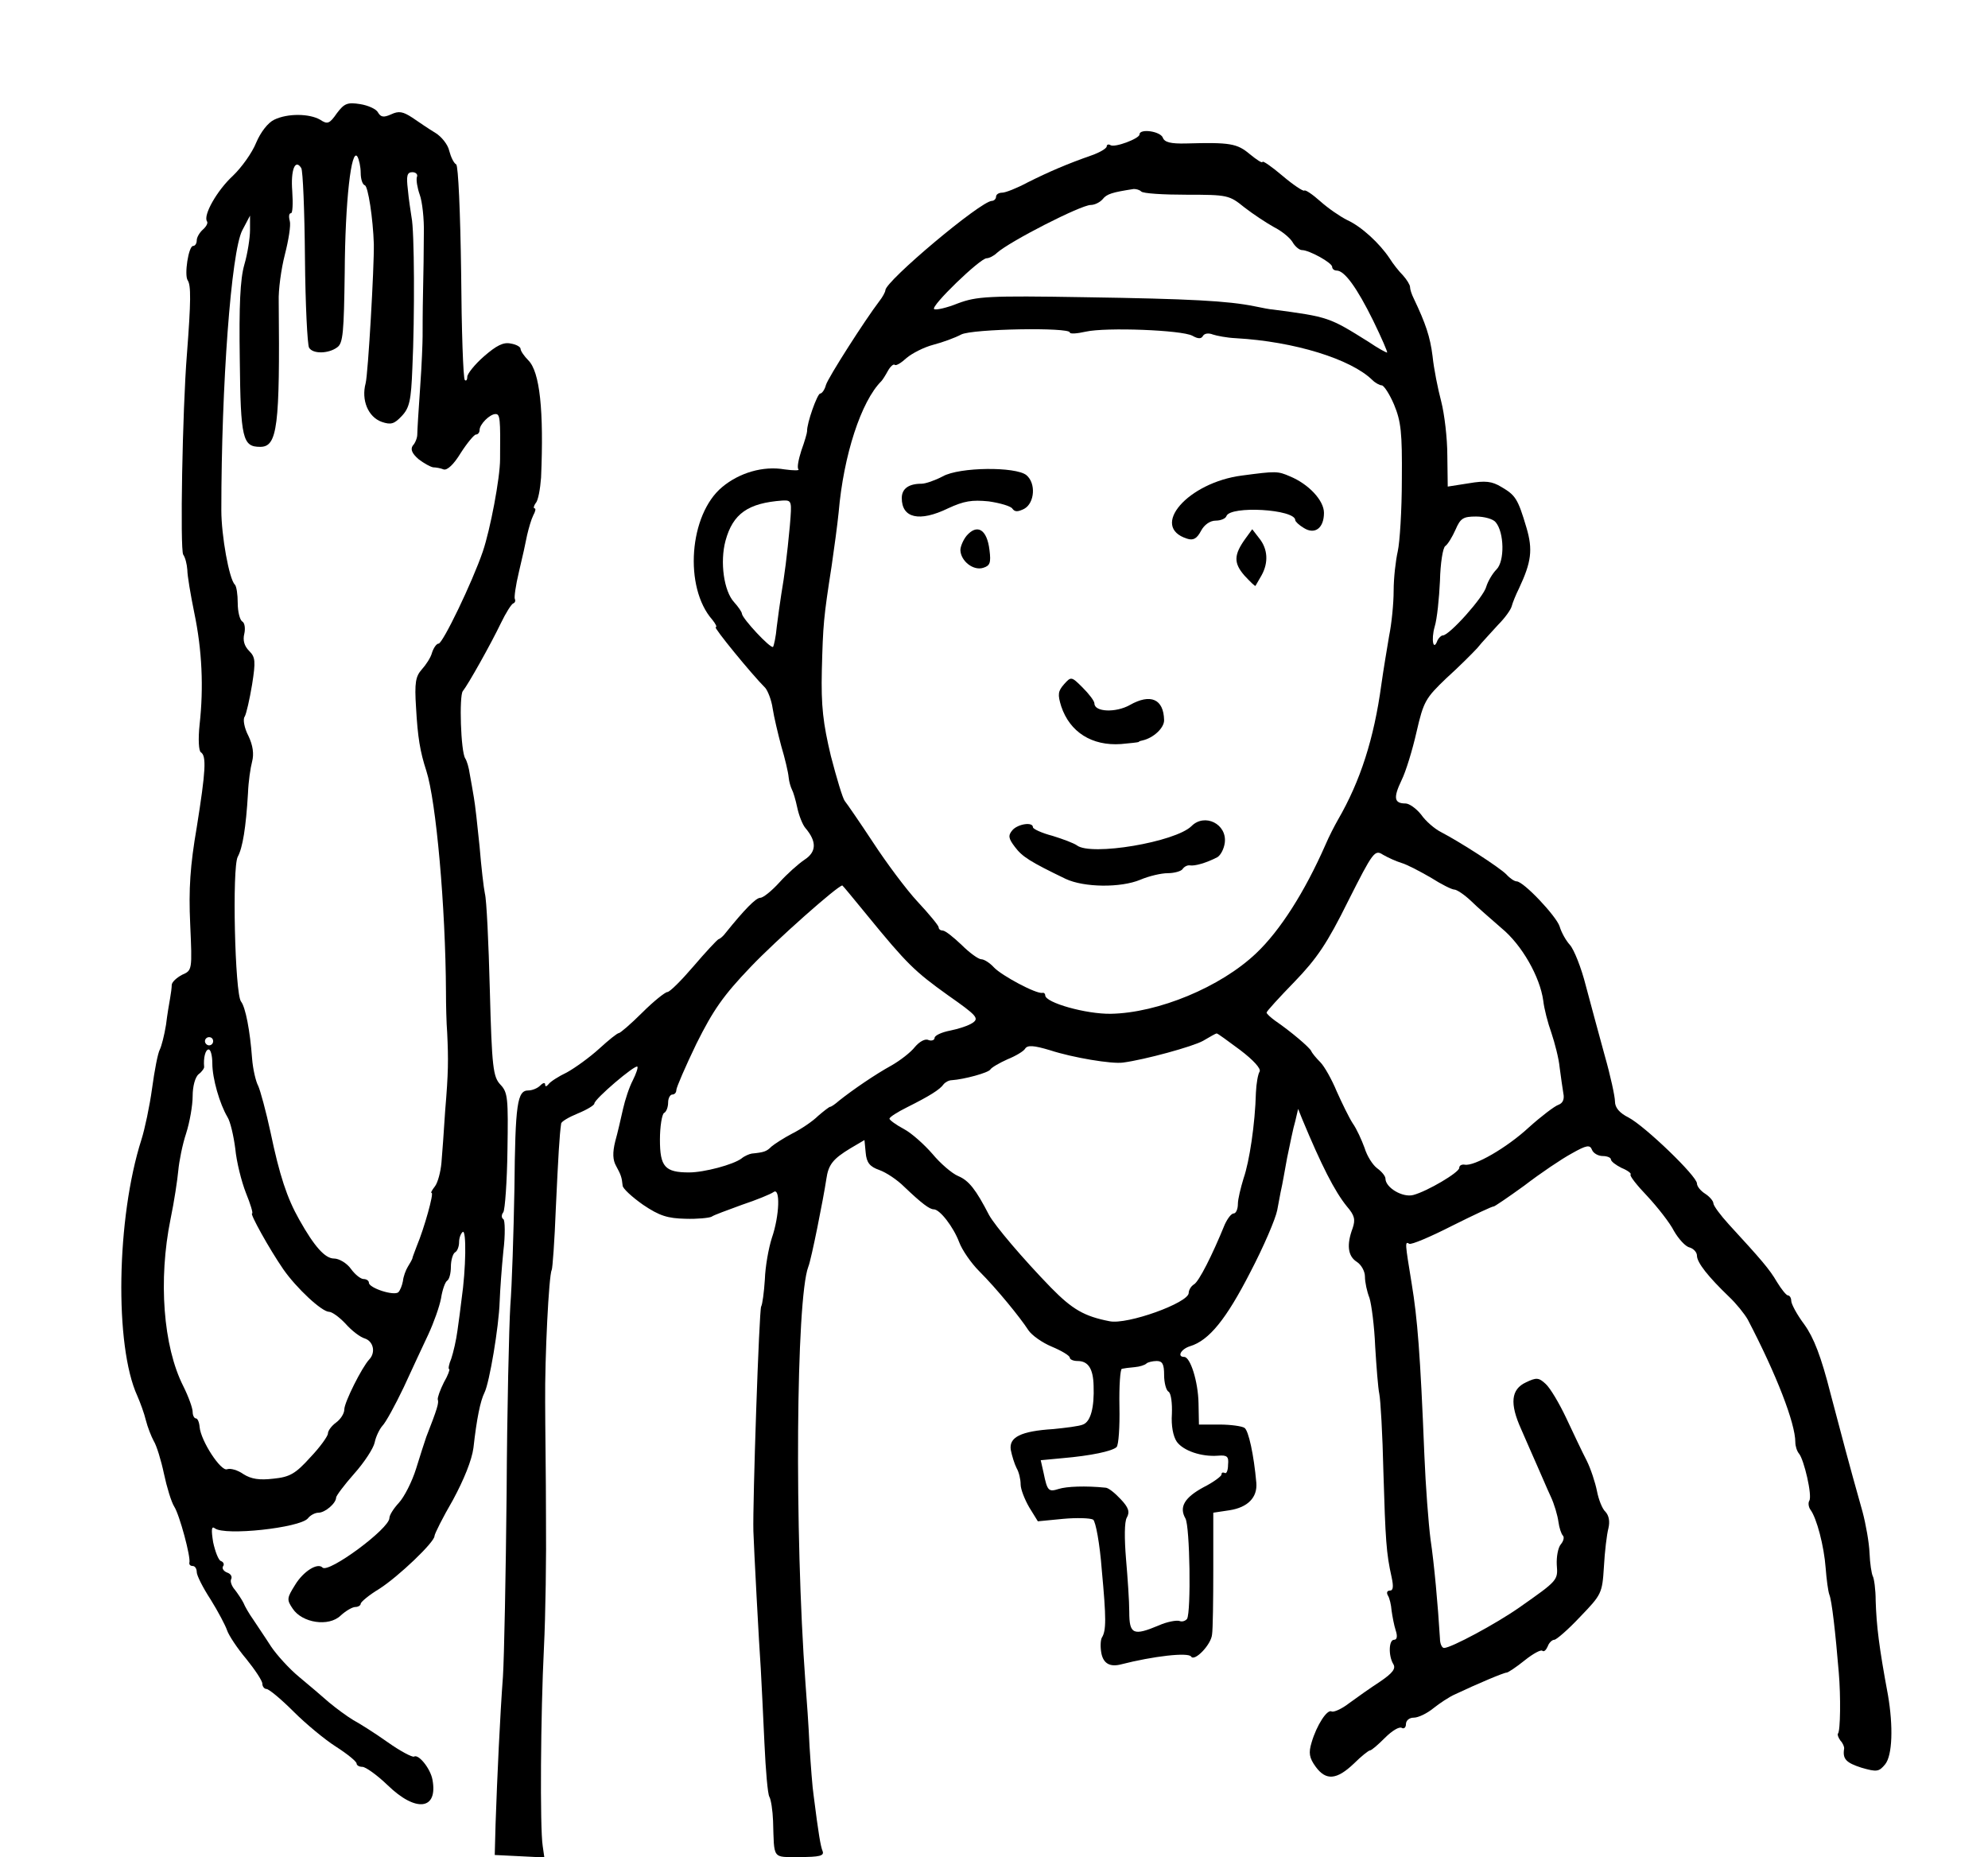 <?xml version="1.0" standalone="no"?>
<!DOCTYPE svg PUBLIC "-//W3C//DTD SVG 20010904//EN"
 "http://www.w3.org/TR/2001/REC-SVG-20010904/DTD/svg10.dtd">
<svg version="1.0" xmlns="http://www.w3.org/2000/svg"
 width="485pt" height="453pt" viewBox="0 0 485 453"
 preserveAspectRatio="xMidYMid meet">
<g transform="translate(0,453) scale(0.1,-0.1)"
fill="#000000" stroke="none">
<path d="M822 4254 c-18 -26 -23 -28 -41 -16 -26 15 -79 16 -112 0 -15 -7 -33
-30 -44 -56 -10 -25 -36 -61 -57 -81 -38 -35 -73 -96 -63 -111 3 -4 -2 -13
-10 -20 -8 -7 -15 -19 -15 -26 0 -8 -4 -14 -9 -14 -11 0 -22 -71 -13 -84 8
-12 8 -50 -2 -180 -11 -136 -17 -477 -9 -489 5 -7 9 -23 10 -37 0 -14 8 -61
17 -105 19 -91 23 -182 13 -272 -4 -37 -2 -65 3 -68 14 -9 12 -45 -10 -183
-16 -93 -20 -151 -16 -236 5 -113 5 -113 -20 -124 -13 -7 -24 -17 -25 -24 0
-7 -2 -22 -4 -33 -2 -11 -7 -40 -10 -65 -4 -25 -11 -52 -15 -60 -5 -9 -13 -51
-19 -95 -6 -44 -18 -100 -26 -125 -61 -191 -66 -503 -10 -625 7 -16 17 -43 21
-60 4 -16 13 -39 19 -50 7 -11 18 -47 25 -80 7 -33 18 -69 25 -80 13 -20 41
-124 37 -137 -1 -5 3 -8 8 -8 6 0 10 -7 10 -15 0 -8 15 -38 34 -67 18 -29 36
-63 40 -75 4 -12 25 -44 47 -70 21 -26 39 -53 39 -60 0 -7 5 -13 10 -13 6 0
36 -25 66 -55 30 -30 77 -69 104 -86 28 -18 50 -36 50 -41 0 -4 6 -8 14 -8 8
0 36 -20 62 -45 69 -67 123 -60 109 14 -5 27 -34 63 -45 56 -4 -2 -33 13 -64
35 -31 22 -69 46 -84 54 -15 9 -41 28 -59 43 -17 15 -51 44 -74 63 -23 19 -54
53 -68 74 -14 22 -34 51 -43 65 -10 14 -21 33 -24 41 -4 8 -14 23 -21 32 -8 9
-12 21 -9 26 3 6 -1 13 -10 16 -8 3 -13 10 -10 15 4 5 1 11 -5 13 -6 2 -14 23
-19 46 -5 31 -4 40 4 34 24 -19 207 1 227 24 6 8 18 14 26 14 16 0 43 23 43
37 0 4 20 31 44 58 25 28 47 62 50 76 3 15 12 33 19 41 8 8 31 50 52 94 20 43
47 102 60 129 13 28 27 67 31 88 3 20 10 40 15 43 5 3 9 18 9 34 0 16 5 32 10
35 6 3 10 15 10 25 0 10 4 21 9 25 9 5 8 -89 -3 -165 -2 -19 -7 -54 -10 -76
-3 -23 -10 -53 -15 -68 -6 -14 -8 -26 -5 -26 2 0 -3 -15 -13 -32 -9 -18 -16
-37 -15 -42 3 -8 -1 -22 -28 -91 -4 -11 -15 -46 -25 -78 -10 -32 -29 -69 -42
-83 -13 -14 -23 -30 -23 -37 0 -26 -148 -135 -163 -121 -12 13 -47 -9 -67 -42
-20 -32 -21 -36 -6 -58 23 -35 88 -45 117 -17 13 12 29 21 36 21 7 0 13 4 13
8 0 4 20 21 45 36 47 30 135 114 135 129 0 5 20 45 45 88 27 50 46 97 50 127
8 72 17 115 27 135 12 24 35 160 37 222 1 28 5 83 9 123 5 40 4 76 0 78 -5 3
-5 11 0 17 4 7 9 75 10 151 2 127 1 141 -17 160 -18 19 -21 41 -26 231 -3 116
-8 221 -12 235 -3 14 -9 66 -13 115 -5 50 -11 104 -14 120 -3 17 -7 42 -10 57
-2 15 -7 32 -11 38 -11 17 -15 152 -6 164 13 16 68 114 93 166 12 25 26 47 30
48 5 2 6 7 4 11 -2 3 2 33 10 66 8 33 17 74 20 90 4 17 10 38 15 48 5 9 7 17
3 17 -3 0 -2 6 3 13 6 6 11 35 13 62 7 164 -3 258 -31 286 -10 10 -19 23 -19
28 0 5 -11 11 -24 13 -18 4 -35 -5 -65 -31 -23 -20 -41 -43 -41 -50 0 -8 -3
-11 -6 -8 -4 3 -8 122 -9 263 -2 147 -7 259 -12 263 -6 3 -13 18 -17 33 -3 15
-19 35 -34 44 -15 9 -40 26 -56 37 -23 15 -33 17 -52 8 -18 -8 -25 -7 -32 5
-4 8 -24 17 -43 20 -31 5 -39 2 -57 -22z m58 -146 c0 -14 4 -28 10 -30 8 -2
20 -81 22 -143 1 -56 -14 -317 -20 -340 -11 -41 6 -82 39 -94 23 -8 31 -5 49
14 19 20 23 38 26 117 6 126 5 337 -2 368 -2 14 -7 44 -9 68 -4 33 -2 42 11
42 9 0 14 -6 11 -12 -2 -7 1 -26 7 -43 6 -16 11 -59 10 -95 0 -36 -1 -101 -2
-145 -1 -44 -1 -91 -1 -105 0 -14 -2 -70 -6 -125 -4 -55 -7 -107 -7 -115 0 -8
-5 -21 -11 -27 -6 -9 -2 -19 14 -33 13 -10 29 -19 36 -20 6 0 18 -2 25 -5 9
-3 25 12 42 40 16 25 33 45 37 45 5 0 9 5 9 11 0 14 25 39 39 39 11 0 12 -11
11 -110 0 -46 -24 -172 -42 -225 -26 -76 -98 -225 -108 -225 -5 0 -12 -10 -16
-22 -3 -12 -15 -30 -25 -41 -15 -17 -18 -32 -14 -93 4 -73 10 -108 25 -154 24
-74 47 -332 48 -540 0 -30 1 -75 3 -100 3 -65 3 -95 -5 -190 -3 -47 -7 -104
-9 -126 -2 -23 -9 -49 -16 -58 -7 -9 -11 -16 -8 -16 6 0 -18 -86 -36 -129 -5
-14 -11 -28 -11 -31 -1 -3 -6 -12 -11 -20 -5 -8 -11 -24 -12 -35 -2 -11 -7
-23 -11 -27 -10 -10 -72 10 -72 23 0 5 -6 9 -13 9 -7 0 -21 11 -31 25 -10 14
-29 25 -41 25 -22 0 -48 29 -85 95 -30 53 -48 108 -70 213 -11 51 -25 102 -30
113 -6 11 -13 41 -15 67 -5 68 -16 125 -27 139 -15 19 -22 327 -8 353 12 22
20 71 25 155 1 28 6 62 10 77 5 19 2 40 -9 63 -10 19 -14 41 -9 47 4 7 12 42
18 78 9 57 8 67 -7 82 -12 12 -16 26 -12 42 3 13 1 27 -5 30 -6 4 -11 24 -11
45 0 21 -3 41 -7 45 -14 13 -33 120 -33 181 0 306 24 630 51 683 l19 36 0 -35
c0 -19 -6 -58 -14 -85 -10 -35 -13 -99 -11 -231 2 -194 7 -213 50 -213 42 0
48 50 45 355 -1 28 6 79 15 114 9 35 15 72 12 82 -3 11 -2 19 3 19 4 0 5 24 3
54 -4 51 7 80 22 56 4 -6 8 -104 9 -219 1 -114 6 -212 10 -219 9 -16 48 -15
69 1 14 10 16 37 18 182 1 174 16 306 31 283 4 -7 8 -25 8 -40z m-360 -2118
c0 -5 -4 -10 -10 -10 -5 0 -10 5 -10 10 0 6 5 10 10 10 6 0 10 -4 10 -10z m-2
-54 c0 -37 18 -99 37 -131 7 -11 15 -46 19 -77 3 -32 15 -80 26 -108 11 -27
18 -50 15 -50 -6 0 41 -85 76 -136 32 -46 94 -104 112 -104 7 0 25 -13 40 -29
15 -17 36 -33 47 -36 21 -7 27 -34 11 -51 -18 -19 -61 -105 -61 -122 0 -10 -9
-24 -20 -32 -11 -8 -20 -20 -20 -27 0 -6 -19 -33 -43 -58 -36 -40 -50 -48 -90
-52 -34 -4 -54 -1 -73 11 -14 10 -32 15 -40 12 -15 -6 -64 69 -67 103 -1 12
-5 21 -9 21 -4 0 -8 7 -8 16 0 9 -10 37 -23 63 -49 97 -61 259 -31 407 9 43
17 97 19 119 2 22 10 63 19 90 9 28 16 69 16 91 0 24 6 47 15 54 8 6 14 15 13
18 -2 21 3 42 11 42 5 0 9 -15 9 -34z"/>
<path d="M2780 4202 c0 -10 -61 -33 -71 -26 -5 3 -9 1 -9 -3 0 -5 -17 -15 -37
-22 -60 -21 -104 -40 -156 -66 -26 -14 -54 -25 -62 -25 -8 0 -15 -4 -15 -10 0
-5 -5 -10 -10 -10 -27 0 -260 -196 -260 -218 0 -4 -7 -17 -15 -27 -35 -46
-124 -185 -130 -204 -3 -12 -10 -21 -14 -21 -7 0 -33 -73 -32 -92 0 -4 -6 -25
-14 -47 -7 -22 -11 -42 -7 -46 3 -3 -12 -3 -34 0 -52 9 -110 -8 -152 -43 -81
-67 -94 -245 -24 -324 8 -10 12 -18 8 -18 -6 0 87 -114 121 -148 6 -7 15 -29
18 -50 3 -20 13 -62 21 -92 9 -30 17 -64 18 -76 1 -11 5 -24 8 -30 3 -5 9 -25
13 -44 4 -19 13 -42 20 -50 28 -33 27 -58 -2 -77 -15 -10 -43 -35 -61 -55 -19
-21 -40 -38 -47 -38 -11 0 -39 -29 -85 -86 -5 -7 -13 -14 -17 -15 -4 -2 -32
-32 -61 -66 -30 -35 -58 -63 -64 -63 -5 0 -33 -22 -61 -50 -28 -28 -54 -50
-57 -50 -4 0 -25 -17 -48 -38 -23 -21 -59 -47 -79 -58 -21 -10 -41 -23 -45
-29 -5 -6 -8 -6 -8 -1 0 6 -5 5 -12 -2 -7 -7 -20 -12 -29 -12 -27 0 -32 -31
-34 -240 -2 -107 -6 -235 -10 -285 -3 -49 -8 -254 -9 -455 -2 -201 -6 -403 -9
-450 -7 -93 -14 -243 -18 -360 l-2 -75 61 -3 60 -3 -4 28 c-7 44 -5 323 3 483
4 80 6 224 5 320 0 96 -2 222 -2 280 -1 109 9 310 16 322 2 4 7 71 10 150 6
129 9 180 13 207 0 5 19 16 41 25 22 9 40 20 40 24 0 11 100 96 105 90 2 -2
-3 -17 -11 -33 -9 -17 -19 -48 -24 -70 -5 -22 -13 -58 -19 -79 -7 -28 -6 -46
2 -60 12 -22 14 -28 16 -48 0 -7 23 -28 50 -47 40 -27 60 -33 103 -34 29 -1
58 2 64 5 5 4 39 16 74 29 36 12 70 26 77 31 17 13 15 -57 -4 -112 -8 -25 -16
-70 -17 -101 -2 -31 -6 -61 -9 -66 -5 -7 -21 -483 -19 -548 1 -36 14 -281 18
-335 2 -36 6 -118 9 -183 3 -66 8 -124 12 -130 4 -7 8 -33 9 -59 3 -95 -3 -88
65 -88 48 0 60 3 56 14 -5 12 -10 41 -22 136 -3 19 -7 73 -10 120 -2 47 -7
117 -10 155 -27 366 -23 936 7 1015 7 16 37 167 44 214 5 35 16 49 59 75 l34
20 3 -31 c2 -24 10 -34 33 -42 17 -6 44 -24 61 -41 43 -41 62 -55 72 -55 15 0
48 -43 62 -80 7 -19 29 -51 49 -71 43 -43 100 -113 120 -144 8 -12 33 -30 57
-40 24 -10 44 -22 44 -27 0 -4 8 -8 19 -8 26 0 38 -19 39 -60 2 -53 -7 -88
-26 -95 -9 -4 -42 -8 -72 -11 -80 -5 -109 -20 -104 -51 3 -15 9 -34 14 -44 6
-10 10 -28 10 -40 0 -12 10 -37 21 -56 l21 -34 62 6 c33 3 66 2 73 -2 6 -5 16
-57 21 -123 11 -118 11 -148 0 -165 -3 -6 -4 -22 -1 -38 5 -25 21 -34 48 -27
78 20 164 30 171 19 8 -13 49 29 51 54 2 12 3 84 3 159 l0 138 40 6 c44 7 68
31 65 67 -6 68 -19 128 -29 134 -6 4 -33 8 -61 8 l-50 0 -1 52 c-1 53 -20 113
-35 113 -18 0 -8 19 14 26 47 14 89 67 147 180 33 63 62 131 66 152 4 20 8 44
10 52 2 8 8 42 14 75 7 33 15 74 20 90 l7 30 10 -25 c47 -113 79 -176 109
-213 19 -22 21 -32 14 -53 -15 -40 -12 -68 10 -82 11 -7 20 -23 20 -36 0 -14
5 -37 11 -52 5 -16 12 -69 14 -119 3 -49 7 -101 10 -115 3 -14 8 -99 10 -190
5 -167 7 -199 20 -257 5 -23 4 -33 -4 -33 -7 0 -9 -5 -5 -12 4 -6 8 -23 9 -37
2 -14 6 -36 10 -48 5 -15 3 -23 -4 -23 -13 0 -14 -39 -2 -59 7 -11 -1 -22 -32
-43 -23 -15 -57 -39 -76 -53 -18 -14 -37 -22 -42 -20 -11 7 -37 -34 -49 -75
-8 -26 -6 -38 10 -60 25 -34 51 -32 93 8 18 18 36 32 39 32 4 0 20 14 37 31
17 17 35 28 41 24 5 -3 10 1 10 9 0 9 8 16 19 16 11 0 32 10 48 23 15 12 39
28 53 34 55 26 119 53 126 53 3 0 23 13 44 30 20 16 40 27 43 23 4 -3 9 2 13
11 3 9 11 16 16 16 5 0 34 25 63 56 52 54 54 57 58 122 2 37 7 79 11 94 4 17
1 31 -7 40 -8 7 -17 30 -21 51 -4 20 -15 54 -25 74 -11 21 -33 68 -50 104 -17
36 -39 73 -50 83 -17 16 -23 16 -48 4 -37 -17 -40 -52 -12 -114 12 -27 29 -67
39 -89 10 -22 24 -56 33 -75 9 -19 17 -47 19 -62 2 -15 7 -30 11 -34 4 -4 1
-14 -5 -21 -7 -8 -11 -31 -10 -50 3 -38 3 -38 -91 -104 -57 -40 -167 -99 -184
-99 -5 0 -10 10 -10 23 -5 82 -14 182 -23 242 -5 39 -12 131 -15 205 -10 249
-17 334 -31 419 -16 98 -17 104 -6 97 5 -3 52 17 105 44 54 27 99 48 101 47 1
-1 35 22 75 51 39 30 91 65 115 78 37 21 45 22 50 9 3 -8 15 -15 26 -15 11 0
20 -4 20 -8 0 -5 12 -14 26 -21 15 -6 25 -14 22 -16 -3 -3 16 -27 41 -53 25
-27 55 -65 65 -85 11 -19 28 -38 38 -40 10 -3 18 -12 18 -20 0 -17 28 -52 78
-100 18 -17 38 -42 46 -56 70 -134 116 -253 116 -299 0 -10 4 -22 9 -28 12
-14 33 -103 25 -115 -3 -5 -2 -15 3 -22 15 -20 33 -88 37 -142 2 -27 6 -57 9
-65 6 -14 15 -93 23 -190 5 -58 4 -143 -2 -149 -2 -2 1 -10 6 -17 6 -6 10 -16
9 -20 -4 -25 5 -34 42 -46 38 -11 43 -10 58 8 18 22 20 93 7 169 -22 118 -28
169 -30 230 0 28 -4 55 -7 60 -3 6 -7 31 -8 57 -1 25 -9 70 -17 100 -38 135
-47 171 -78 288 -23 91 -41 137 -64 169 -18 24 -32 50 -32 58 0 7 -4 13 -8 13
-4 0 -16 15 -27 33 -18 31 -38 54 -117 140 -21 23 -38 46 -38 52 0 5 -9 16
-20 23 -11 7 -20 18 -20 25 0 18 -127 140 -167 161 -22 11 -33 24 -33 39 0 12
-11 63 -25 112 -14 50 -34 126 -46 170 -11 44 -29 89 -39 100 -10 11 -21 31
-25 45 -8 25 -88 110 -105 110 -5 0 -16 7 -25 17 -18 18 -113 79 -159 103 -16
8 -38 27 -49 43 -12 15 -29 27 -38 27 -28 0 -30 14 -10 56 11 22 27 75 37 119
17 74 22 82 72 130 30 27 64 61 76 74 11 14 35 39 51 57 17 17 31 37 33 45 2
8 10 28 18 44 30 64 34 94 18 148 -21 71 -27 79 -61 99 -23 14 -39 16 -80 9
l-51 -8 -1 76 c0 42 -7 101 -15 132 -8 30 -18 80 -21 110 -6 48 -17 80 -46
141 -5 10 -9 22 -9 28 0 5 -8 18 -17 28 -10 10 -25 29 -33 42 -24 36 -68 77
-103 93 -18 9 -47 29 -66 46 -19 17 -37 29 -39 26 -3 -2 -27 14 -53 36 -27 23
-49 38 -49 34 0 -4 -14 5 -31 19 -31 26 -48 29 -155 26 -38 -1 -53 3 -57 14
-6 16 -57 23 -57 8z m4 -139 c4 -5 54 -8 111 -8 100 0 104 -1 141 -31 22 -17
54 -38 72 -48 18 -9 38 -25 45 -36 6 -11 17 -20 23 -20 18 0 74 -31 74 -41 0
-5 5 -9 11 -9 19 0 49 -41 89 -122 21 -43 36 -78 34 -78 -3 0 -23 11 -45 26
-96 60 -97 61 -234 79 -5 0 -26 4 -45 8 -65 13 -154 18 -414 22 -236 4 -263 2
-309 -15 -27 -11 -54 -17 -58 -14 -10 6 112 124 128 124 6 0 18 6 25 13 31 28
205 117 229 117 9 0 22 6 29 14 10 13 24 17 76 25 6 0 14 -2 18 -6z m-174
-344 c0 -4 17 -3 39 2 49 11 234 4 260 -10 14 -8 22 -8 26 0 4 6 14 7 24 3 9
-3 34 -8 56 -9 143 -8 281 -51 333 -102 7 -7 18 -13 23 -13 5 0 19 -21 30 -47
17 -41 20 -68 19 -183 0 -74 -5 -153 -10 -175 -5 -22 -10 -65 -10 -96 0 -31
-5 -81 -11 -110 -5 -30 -14 -83 -19 -119 -18 -132 -51 -235 -106 -330 -8 -14
-22 -41 -30 -60 -51 -116 -111 -210 -169 -265 -87 -83 -240 -146 -355 -148
-60 -1 -160 27 -160 45 0 4 -3 7 -7 6 -15 -3 -99 42 -118 62 -10 11 -24 20
-31 20 -7 0 -29 16 -48 35 -20 19 -40 35 -46 35 -5 0 -10 3 -10 8 0 4 -23 32
-51 62 -28 30 -77 96 -109 145 -33 50 -64 95 -69 101 -5 6 -20 56 -34 110 -19
80 -24 121 -22 209 3 113 4 126 24 255 6 41 14 100 17 130 12 140 55 271 104
320 3 3 10 14 16 25 6 11 14 18 17 15 3 -3 16 5 29 17 13 11 42 26 65 32 23 6
53 17 68 25 27 14 265 18 265 5z m-683 -471 c-7 -75 -13 -121 -21 -168 -3 -19
-8 -55 -11 -79 -2 -24 -7 -46 -9 -49 -6 -5 -75 69 -76 81 0 4 -9 17 -19 28
-25 27 -35 98 -21 150 18 66 55 92 139 98 23 1 23 -1 18 -61z m1722 8 c21 -25
22 -95 2 -115 -10 -10 -21 -29 -25 -42 -6 -25 -90 -119 -106 -119 -4 0 -10 -6
-13 -12 -10 -28 -16 1 -7 33 6 19 11 70 13 112 1 43 7 81 13 85 6 4 17 22 25
40 12 28 19 32 50 32 20 0 42 -6 48 -14z m-230 -831 c14 -4 46 -21 72 -36 25
-16 51 -29 57 -29 6 0 24 -12 40 -27 16 -16 50 -45 75 -67 50 -41 94 -119 102
-177 2 -19 11 -54 20 -79 8 -24 18 -62 20 -84 3 -23 7 -51 9 -63 3 -14 -1 -24
-12 -28 -9 -3 -42 -28 -72 -55 -54 -50 -134 -96 -157 -91 -7 1 -13 -2 -13 -8
0 -11 -78 -57 -112 -66 -26 -7 -68 18 -68 40 0 6 -9 17 -20 25 -11 8 -25 30
-31 50 -7 19 -19 46 -29 60 -9 14 -26 49 -39 78 -12 29 -30 61 -40 71 -10 10
-20 22 -22 27 -4 9 -50 48 -88 74 -11 8 -21 17 -21 20 0 3 31 37 68 75 55 57
80 94 131 197 61 121 65 126 85 113 12 -7 32 -16 45 -20z m-1304 -127 c98
-120 117 -138 198 -196 70 -49 76 -56 60 -67 -10 -7 -35 -15 -55 -19 -21 -4
-38 -12 -38 -18 0 -5 -7 -8 -15 -5 -8 4 -22 -4 -33 -17 -10 -13 -36 -33 -57
-45 -40 -22 -94 -59 -128 -86 -9 -8 -19 -15 -22 -15 -2 0 -15 -10 -29 -22 -13
-13 -41 -32 -63 -43 -21 -11 -44 -26 -51 -32 -12 -12 -18 -14 -48 -17 -6 -1
-18 -6 -25 -12 -20 -15 -91 -34 -128 -34 -59 0 -71 14 -71 80 0 32 5 62 10 65
6 3 10 15 10 26 0 10 5 19 10 19 6 0 10 5 10 11 0 6 22 57 49 113 41 82 65
117 133 188 61 64 212 198 223 198 1 0 28 -33 60 -72z m910 -329 c33 -25 52
-46 48 -53 -4 -6 -8 -29 -9 -51 -2 -77 -16 -169 -30 -209 -7 -23 -14 -51 -14
-63 0 -13 -5 -23 -10 -23 -6 0 -15 -12 -22 -27 -31 -76 -63 -139 -75 -146 -7
-4 -13 -14 -13 -21 0 -24 -150 -78 -193 -69 -62 12 -91 29 -143 82 -68 70
-136 150 -151 177 -32 62 -49 84 -75 95 -15 6 -44 31 -63 54 -20 23 -51 51
-70 61 -19 10 -35 22 -35 25 0 4 19 16 43 28 54 27 80 43 89 56 4 5 13 10 20
10 30 2 89 18 94 26 3 5 22 16 42 25 20 8 40 20 43 26 6 9 21 8 61 -4 55 -18
151 -34 178 -30 53 7 170 39 195 53 17 10 31 18 33 18 2 1 27 -18 57 -40z
m-185 -793 c0 -19 5 -38 11 -41 6 -4 9 -28 8 -54 -2 -29 3 -55 12 -68 16 -22
60 -37 100 -34 23 2 27 -2 25 -22 0 -14 -4 -23 -8 -20 -5 2 -8 1 -8 -4 0 -4
-20 -19 -44 -31 -46 -25 -60 -48 -44 -76 11 -19 14 -228 4 -245 -4 -5 -12 -8
-19 -5 -7 2 -30 -2 -50 -11 -62 -26 -72 -22 -72 33 0 26 -4 84 -8 130 -4 49
-4 90 2 100 8 14 4 25 -15 45 -14 15 -30 28 -37 28 -49 5 -95 3 -114 -3 -25
-8 -28 -5 -37 39 l-7 31 53 5 c70 6 121 17 132 27 5 5 8 49 7 99 -1 50 2 92 6
92 4 1 18 3 31 4 12 1 25 5 29 9 3 3 15 6 25 6 14 0 18 -8 18 -34z"/>
<path d="M2300 3368 c-19 -10 -42 -18 -52 -18 -31 0 -48 -12 -48 -35 0 -49 43
-59 113 -25 39 18 58 21 99 17 28 -4 55 -12 58 -18 6 -8 13 -8 29 0 25 14 29
62 5 82 -26 21 -163 20 -204 -3z"/>
<path d="M3030 3370 c-132 -17 -226 -125 -134 -154 15 -5 24 0 34 19 8 15 22
25 36 25 12 0 24 5 26 11 9 26 168 17 168 -10 0 -3 9 -12 21 -19 27 -17 49 0
49 37 0 30 -37 70 -83 89 -30 13 -34 13 -117 2z"/>
<path d="M2358 3223 c-8 -10 -15 -26 -15 -35 1 -27 32 -51 56 -43 16 5 19 12
15 43 -6 51 -30 65 -56 35z"/>
<path d="M3039 3217 c-29 -40 -30 -60 -3 -91 14 -15 26 -27 27 -25 1 2 8 14
15 26 17 31 15 64 -6 90 l-17 22 -16 -22z"/>
<path d="M2596 2861 c-15 -17 -16 -25 -7 -54 21 -63 75 -97 146 -92 22 2 41 4
43 5 1 2 5 3 10 4 26 6 52 30 52 49 -1 52 -33 66 -84 37 -34 -19 -86 -17 -86
4 0 6 -13 23 -29 39 -27 27 -28 27 -45 8z"/>
<path d="M2907 2515 c-39 -39 -246 -74 -280 -47 -7 5 -33 15 -59 23 -27 7 -48
17 -48 21 0 14 -37 8 -50 -7 -11 -13 -10 -20 6 -41 18 -24 37 -36 124 -78 45
-21 134 -22 182 -2 21 9 51 16 67 16 16 0 33 5 36 10 4 6 12 10 18 9 12 -2 40
6 67 20 8 5 16 20 18 35 6 46 -49 73 -81 41z"/>
</g>
</svg>
